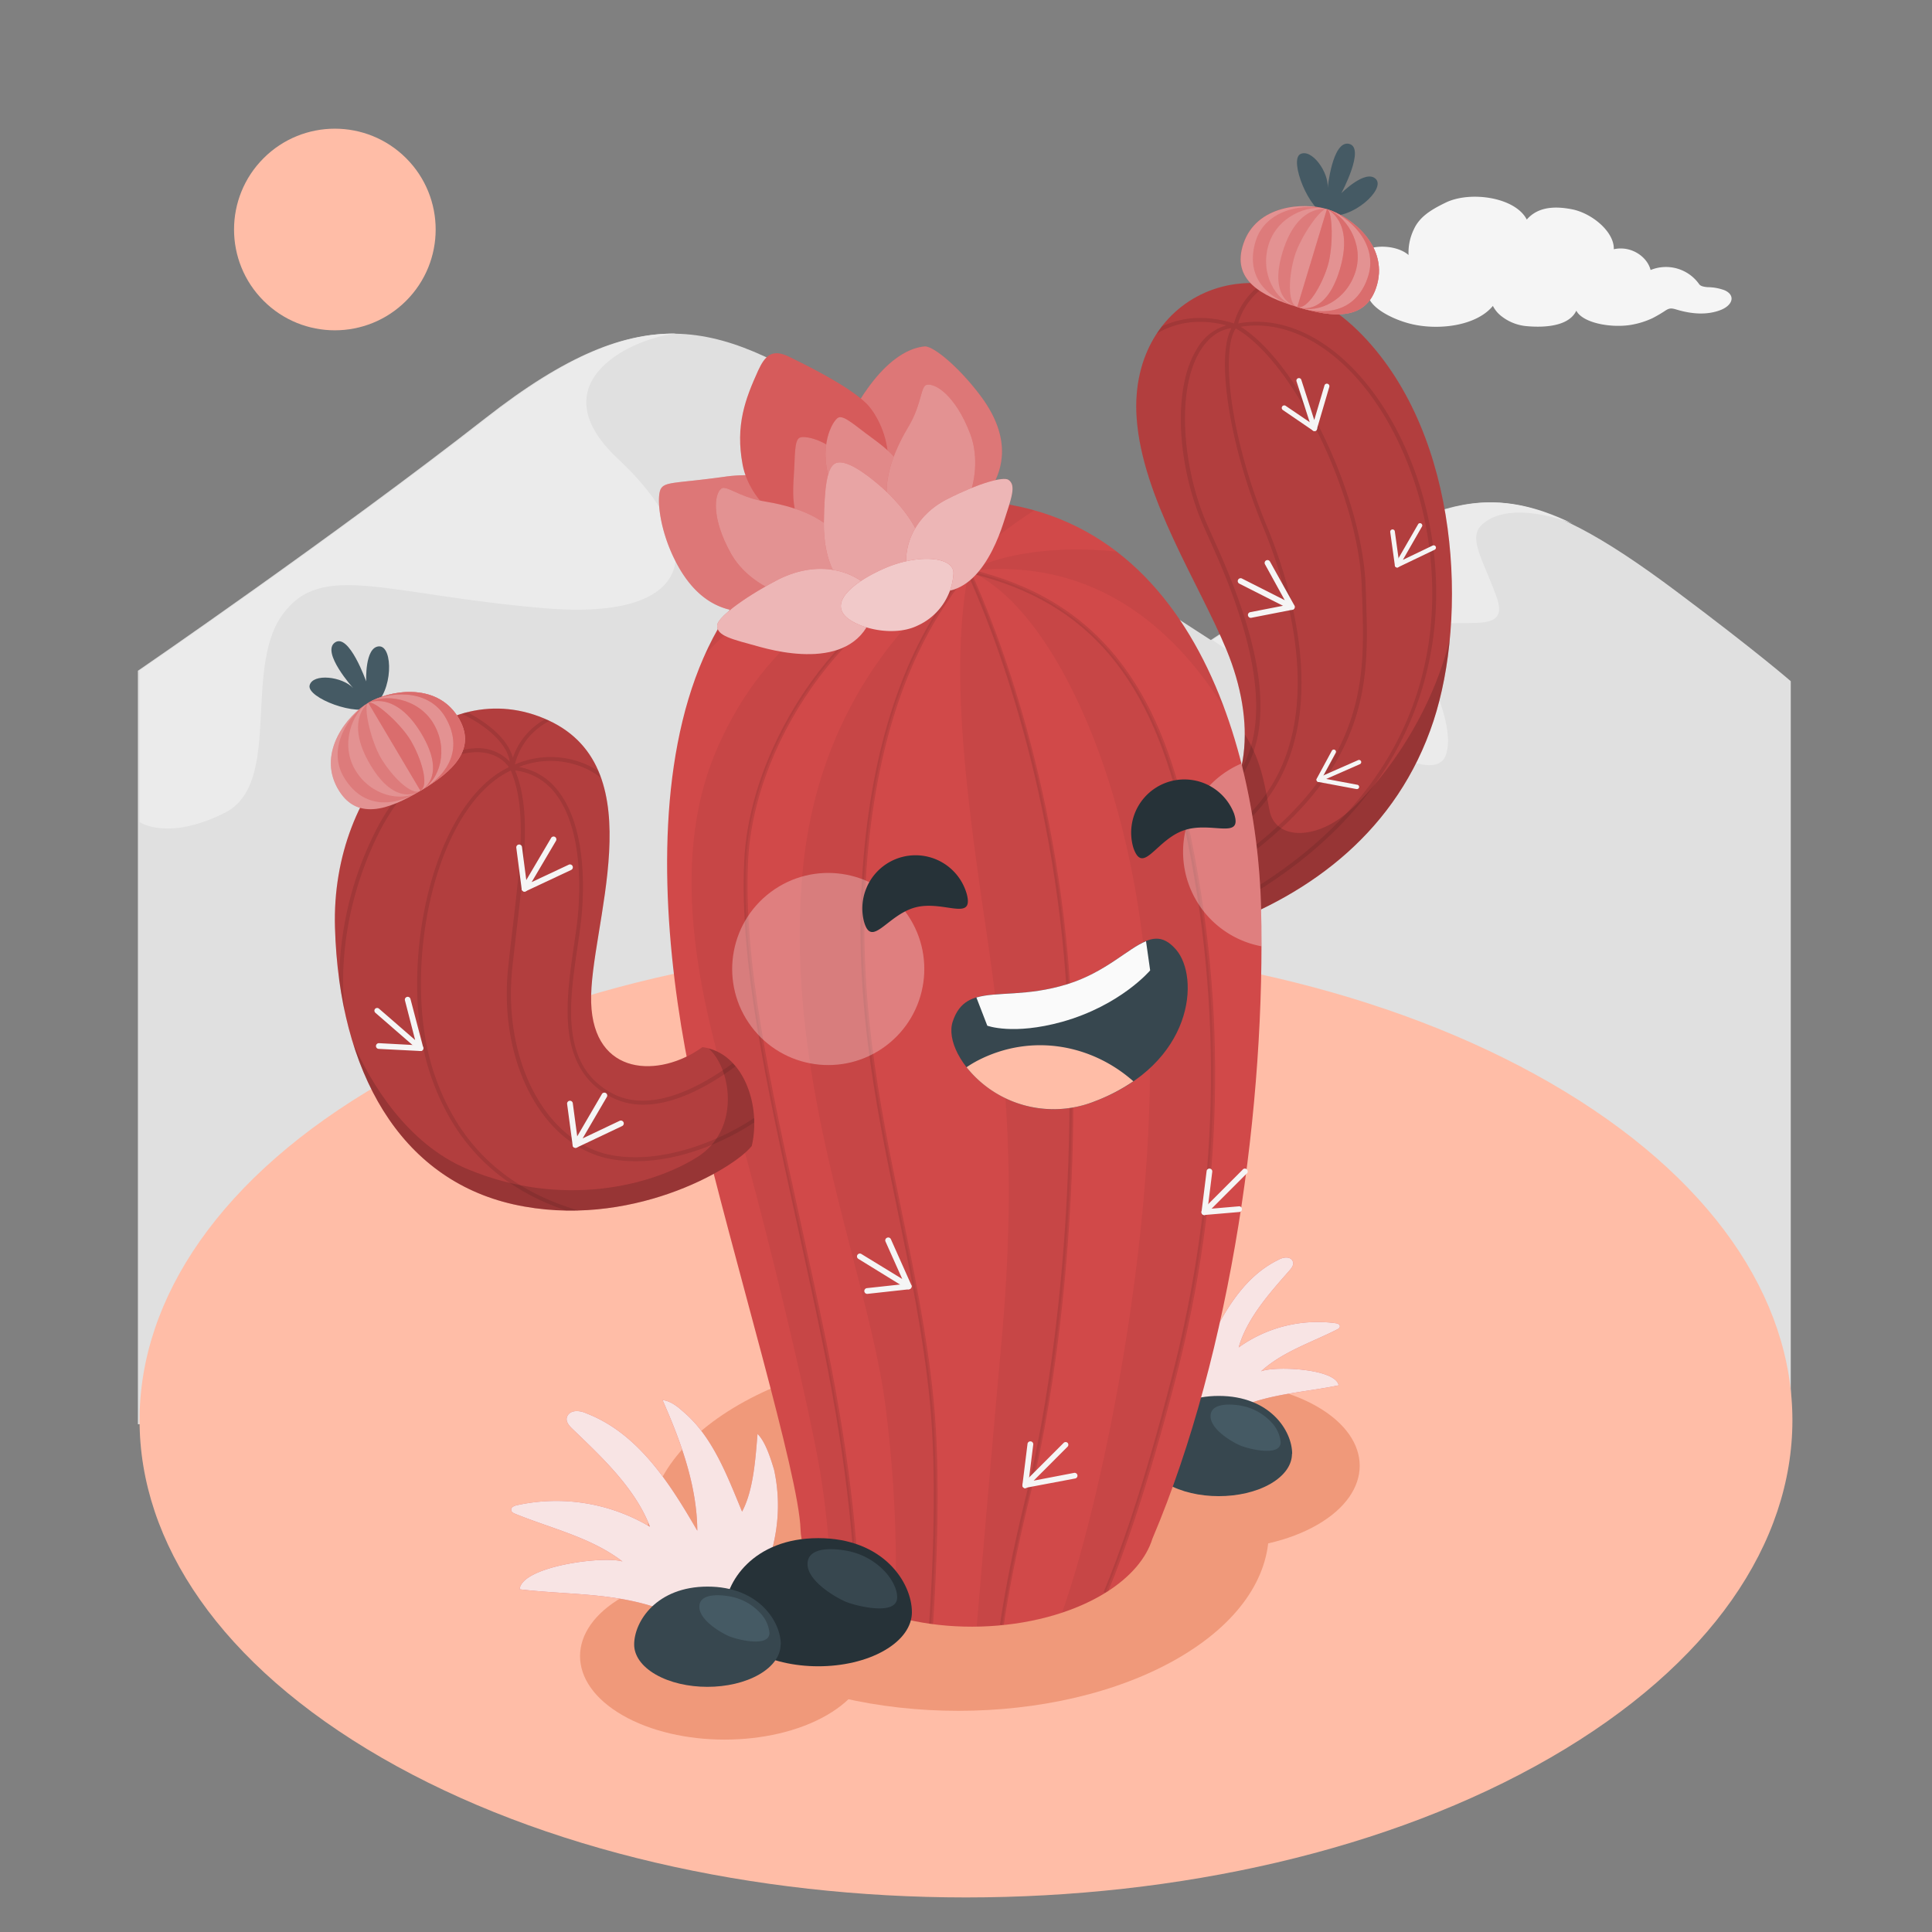 <svg xmlns="http://www.w3.org/2000/svg" viewBox="0 0 500 500"><rect x="0" y="0" width="500" height="500" fill="#808080" stroke="none"/><g id="freepik--Dunes--inject-9"><g id="freepik--dunes--inject-9"><path d="M35.69,368.59v-195s51.31-35.19,90-65.43c41.46-32.41,61.18-24.89,95.88-2.13,31.61,20.74,91.79,59.61,91.79,59.61s18.75-12.44,38.75-23.83c29.7-16.91,43.1-17.69,81.83,11.31,20.84,15.6,29.51,23.17,29.51,23.17V368.59Z" style="fill:#e0e0e0"></path><path d="M374.15,195.47c3.78-10.22-11.78-30.93-3.73-33.39s20.48,2.44,16.92-7.5-7.7-15.53-3.6-19c7.53-6.44,22.66-.29,23.25-.06-20.08-9.71-33-5.91-54.45,6.29-20,11.39-38.75,23.83-38.75,23.83C339.74,183.08,370.37,205.69,374.15,195.47Z" style="fill:#ebebeb"></path><path d="M58.25,210.31c14.81-7.5,4.67-36.92,14.75-51.1s26.55-5.31,67.85-1.81,41.71-17.53,19.15-38.59c-20.42-19,1.81-30.9,14.95-32.49-14-.14-28.89,6.21-48.83,21.8-38.69,30.24-90,65.43-90,65.43v39.2S43.43,217.81,58.25,210.31Z" style="fill:#ebebeb"></path></g></g><g id="freepik--Floor--inject-9"><path id="freepik--floor--inject-9" d="M98.76,280.26c-83.52,48.22-83.52,126.41,0,174.63s218.94,48.22,302.47,0,83.52-126.41,0-174.63S182.29,232,98.76,280.26Z" style="fill:#ffbda7"></path></g><g id="freepik--Cloud--inject-9"><path id="freepik--cloud--inject-9" d="M446.35,75.13a12.84,12.84,0,0,0-4.41-.81c-1.42-.12-1.87-.4-2.15-.71a10.52,10.52,0,0,0-12.62-3.73c-.84-3.41-5-6.38-9.52-5.38.16-4.44-5.51-9.2-10.6-10.29-4.88-1-9.14-.6-11.92,2.61-3-5.82-14.67-7.46-21-4.38-3.64,1.77-6.72,3.59-8.23,6.92A13.85,13.85,0,0,0,364.53,66c-2.47-2.18-7.4-2.76-10.69-1.49-3.55,1.37-3.82,4-4,6.77a12.42,12.42,0,0,0-6.46-.12c-2.24.67-3.53,2.42-3.22,3.84-1.77-.1-6,1.33-5.5,3.2.54,2.1,5.36,1.88,7.16,1.82a33.93,33.93,0,0,0,5-.79,8,8,0,0,0,2.62.5c3.06,0,4.36-1.34,4.85-2.48,1.5,3.15,6.82,5.55,10.59,6.51,7.08,1.82,17.11.71,21.48-4.59a7.8,7.8,0,0,0,2.11,2.58,12.27,12.27,0,0,0,6.55,2.65c2.91.27,10.73.65,12.93-4,1.56,3.08,8.51,4.48,13.8,3.73a21.64,21.64,0,0,0,5.92-1.79,35.54,35.54,0,0,0,3.4-2c1-.63,1.51-.62,2.9-.2,3.63,1.09,7.85,1.54,11.55,0C448.5,78.86,449.12,76.38,446.35,75.13Z" style="fill:#f5f5f5"></path></g><g id="freepik--Sun--inject-9"><circle id="freepik--sun--inject-9" cx="86.66" cy="59.4" r="26.09" transform="translate(-16.62 78.67) rotate(-45)" style="fill:#ffbda7"></circle></g><g id="freepik--Shadows--inject-9"><path id="freepik--Shadow--inject-9" d="M191.19,363.55c-31.38,18.12-31.38,47.5,0,65.62s82.27,18.12,113.65,0,31.39-47.5,0-65.62S222.58,345.43,191.19,363.55Z" style="fill:#f0997a"></path><path id="freepik--shadow--inject-9" d="M288,364.05c-14.61,8.44-14.61,22.12,0,30.56s38.31,8.43,52.93,0,14.61-22.12,0-30.56S302.63,355.61,288,364.05Z" style="fill:#f0997a"></path><path id="freepik--shadow--inject-9" d="M161.07,413.33c-14.61,8.43-14.61,22.11,0,30.55s38.31,8.44,52.92,0,14.62-22.12,0-30.55S175.68,404.89,161.07,413.33Z" style="fill:#f0997a"></path></g><g id="freepik--Plants--inject-9"><g id="freepik--Grass--inject-9"><path d="M200.34,380.4c-.86-2.84-2.2-7.24-4.29-9.3-.53,6.17-1,14.5-4,20.11-3.75-9-7.56-19.43-15.25-25.89-1.53-1.39-3.28-2.74-5.34-3,4.69,10.59,8.94,22.15,9,33.83-7-12.05-15.18-25.21-28.8-30.41-1.65-.79-4.47-1-5,1.25-.17,1.11.72,2.08,1.54,2.86,7.46,7.16,16.27,15.38,20,25.27a47.36,47.36,0,0,0-34.49-5.56c-.64.15-1.43.49-1.42,1.14s.62.9,1.15,1.12c9.39,3.8,19.63,6.11,27.66,12.29-5-1.52-26.12,1.25-26.62,7.2,11.33,1.36,23,.88,34.09,4.32,4.77,1.25,9.74,2.89,14.73,2.21,5.2-.72,10.66-2.05,13.06-7.15C200.78,400.85,202.64,391.1,200.34,380.4Z" style="fill:#D14949"></path><path d="M200.34,380.4c-.86-2.84-2.2-7.24-4.29-9.3-.53,6.17-1,14.5-4,20.11-3.75-9-7.56-19.43-15.25-25.89-1.53-1.39-3.28-2.74-5.34-3,4.69,10.59,8.94,22.15,9,33.83-7-12.05-15.18-25.21-28.8-30.41-1.65-.79-4.47-1-5,1.25-.17,1.11.72,2.08,1.54,2.86,7.46,7.16,16.27,15.38,20,25.27a47.36,47.36,0,0,0-34.49-5.56c-.64.15-1.43.49-1.42,1.14s.62.9,1.15,1.12c9.39,3.8,19.63,6.11,27.66,12.29-5-1.52-26.12,1.25-26.62,7.2,11.33,1.36,23,.88,34.09,4.32,4.77,1.25,9.74,2.89,14.73,2.21,5.2-.72,10.66-2.05,13.06-7.15C200.78,400.85,202.64,391.1,200.34,380.4Z" style="fill:#fff;opacity:0.85"></path></g><g id="freepik--grass--inject-9"><path d="M295.89,339.84c.46-2.15,1.17-5.48,2.58-7.13.78,4.51,1.67,10.62,4.23,14.57,2.21-6.86,4.36-14.8,9.62-20a7.43,7.43,0,0,1,3.75-2.54c-2.79,8.1-5.2,16.89-4.48,25.5,4.43-9.33,9.61-19.54,19.32-24.23,1.16-.68,3.24-1,3.73.61.2.81-.4,1.58-.95,2.21-5.05,5.74-11,12.36-13.12,19.88a35.05,35.05,0,0,1,25.08-6.27c.48.07,1.08.27,1.11.75s-.4.71-.77.9c-6.68,3.39-14.09,5.74-19.62,10.8,3.55-1.43,19.34-.72,20.07,3.63-8.26,1.72-16.9,2.1-24.85,5.33-3.43,1.22-7,2.75-10.72,2.55-3.88-.2-8-.83-10.08-4.44C296.86,354.94,294.87,347.87,295.89,339.84Z" style="fill:#D14949"></path><path d="M295.89,339.84c.46-2.15,1.17-5.48,2.58-7.13.78,4.51,1.67,10.62,4.23,14.57,2.21-6.86,4.36-14.8,9.62-20a7.43,7.43,0,0,1,3.75-2.54c-2.79,8.1-5.2,16.89-4.48,25.5,4.43-9.33,9.61-19.54,19.32-24.23,1.16-.68,3.24-1,3.73.61.2.81-.4,1.58-.95,2.21-5.05,5.74-11,12.36-13.12,19.88a35.05,35.05,0,0,1,25.08-6.27c.48.07,1.08.27,1.11.75s-.4.71-.77.9c-6.68,3.39-14.09,5.74-19.62,10.8,3.55-1.43,19.34-.72,20.07,3.63-8.26,1.72-16.9,2.1-24.85,5.33-3.43,1.22-7,2.75-10.72,2.55-3.88-.2-8-.83-10.08-4.44C296.86,354.94,294.87,347.87,295.89,339.84Z" style="fill:#fff;opacity:0.85"></path></g></g><g id="freepik--rock-2--inject-9"><g id="freepik--Rock--inject-9"><path d="M334.41,376.26h0c0-6-5.75-15-19-15s-18.95,9-18.95,15c0,2.8,1.85,5.6,5.55,7.74,7.4,4.27,19.4,4.27,26.8,0,3.7-2.14,5.55-4.94,5.55-7.74Z" style="fill:#37474f"></path><path d="M313.3,366.25c-.28,3.41,5.09,6.69,7.55,7.79,1.88.85,10.64,3.15,10.58-.83a8.61,8.61,0,0,0-2.39-5.12,14.17,14.17,0,0,0-8.22-4.36C318.6,363.37,313.57,363,313.3,366.25Z" style="fill:#455a64"></path></g></g><g id="freepik--Cactus--inject-9"><g id="freepik--cactus--inject-9"><path d="M314.88,240.13c24.52-8.75,46.79-25.25,56.11-53.56,8.69-26.4,7.16-73.37-18.41-99.83s-60.74-11.21-58.41,21.49c1.47,20.7,16.13,42.69,23.27,60,7.58,18.38,6.63,37.61-7.51,48.19C309.93,216.41,302,233.21,314.88,240.13Z" style="fill:#D14949"></path><path d="M314.88,240.13c24.52-8.75,46.79-25.25,56.11-53.56,8.69-26.4,7.16-73.37-18.41-99.83s-60.74-11.21-58.41,21.49c1.47,20.7,16.13,42.69,23.27,60,7.58,18.38,6.63,37.61-7.51,48.19C309.93,216.41,302,233.21,314.88,240.13Z" style="opacity:0.15"></path><path d="M371,186.57a98.79,98.79,0,0,0,4.2-21.12c-5.58,22.64-20.18,39.77-27.07,45.32-8.45,6.81-18.16,6.28-19.57-1-1.17-6-2-12.78-6.41-19.71,0,10.53-3.72,20-12.21,26.36,0,0-7.92,16.8,4.95,23.72C339.4,231.38,361.67,214.88,371,186.57Z" style="opacity:0.15"></path><path d="M366.9,181.74c8.12-23.08,4.1-44.05,1-54.49-8.65-28.95-28.56-47.09-47.48-43.53a17.46,17.46,0,0,1,7.88-10.18c-.53-.08-1.07-.13-1.6-.18a18.48,18.48,0,0,0-7.34,10.35c-6.79-2.13-13.06-1.87-18.66.78-.45.58-.89,1.18-1.3,1.81l.83-.47c5.15-2.71,10.91-3.25,17.16-1.63a12.82,12.82,0,0,0-7.53,5.94c-6.66,10.49-5,30.82,1.46,45.65.78,1.78,1.63,3.68,2.53,5.69,7.61,16.94,16.61,42.26,7.24,57.84-.25,1-.55,2.05-.89,3,12.61-15.81,2.69-43.2-5.43-61.29-.9-2-1.76-3.91-2.53-5.68-6.2-14.31-7.93-34.64-1.53-44.71q3.21-5.07,8-5.73c-4.1,7.27-.51,30.51,8.14,51.37,6.31,15.21,18.53,53-4.15,75a117.41,117.41,0,0,1-14.85,12.31c-.07.44-.13.88-.18,1.34A117.12,117.12,0,0,0,323.38,212c23.12-22.43,10.76-60.67,4.38-76.07-9.4-22.66-11.88-45.22-7.94-50.93,14.92,8.46,31.91,43.32,32.62,67.13,0,1,.07,2,.1,3,.76,22.38,1.61,47.58-44.73,75.41.06.35.14.69.23,1,47.13-28.19,46.27-53.76,45.5-76.47,0-1-.07-2-.1-3-.7-23.67-17.38-58.15-32.35-67.5,18.32-3,37.42,14.79,45.83,42.93,5.06,17,15.94,74.81-55.73,109.82.24.25.49.5.76.74C340.12,224.26,358.6,205.31,366.9,181.74Z" style="opacity:0.1"></path><path d="M235.08,130.42c70.14-9.89,90.19,60.24,91.28,104.37,1.25,50.21-7.46,114.72-28.12,163.43h0c-1.55,5-5.59,9.91-12.16,14-17.61,10.88-46.67,11.75-64.9,1.93-9.11-4.9-13.79-11.55-14-18.33h0c-.42-14.2-17.25-69.26-26.49-108.3C167.73,232.69,161.37,140.81,235.08,130.42Z" style="fill:#D14949"></path><path d="M250.68,147.74c21.56,8.77,44.42,56.54,46.73,116.17,2.13,55.24-12.19,124.15-22.53,153.41a53.61,53.61,0,0,0,11.2-5.14h0c3.93-9.41,10.19-26.65,17.62-55.22C316.43,308,317,259.34,307.06,213.63,299.74,179.89,285.28,155.85,250.68,147.74Zm0,0c33.84-3.94,54.57,16.81,66.21,35.66C311,167.53,302.1,152.81,289,142.77,275.89,141.36,261.13,142.49,250.68,147.74ZM277,263.55c-2-49.9-15.58-92.59-26.3-115.81-4.47,23.2-1.62,51.44,4.11,90.15s8.26,66.15,4.39,109.21c-2.85,31.7-5.32,60.72-6.42,73.83,2.2,0,4.41-.17,6.6-.38,1-6.87,3.05-18.44,6.93-34.05C272.88,360,279,313.44,277,263.55Zm-53-41.66c3.42-39.64,15.86-61.5,26.65-74.15,0,0-37.59,23.07-42.85,77.08s16.42,103,21.23,138.07a336.82,336.82,0,0,1,2.65,55.41,67.49,67.49,0,0,0,9.3,1.94c.92-13.76,2.07-38.53.15-57.84C236.49,315.44,219.39,275.6,224,221.89Zm-34.88,63.3c9.07,31.24,20.16,78.22,23.14,95.71a239.76,239.76,0,0,1,2.86,29.2,36.71,36.71,0,0,0,6,4l.69.35c-.14-11-1.52-33.08-8.42-66.83-10.13-49.53-21.89-91.31-20.31-124.83s30.17-70.94,57.54-75.06c-29.48,1.1-52.69,17.37-65.2,46.41C172.09,225.23,182.56,262.51,189.15,285.19ZM257.6,130.07c-4,5.15-7.11,11.24-6.92,17.67,1.14-4.22,8.73-10.4,17-15.67A68.1,68.1,0,0,0,257.6,130.07Zm-6.92,17.67c-19.48-9.38-39-6-51.14-2a67.57,67.57,0,0,0-17.22,23.9C201.82,146.93,237,145.62,250.68,147.74Zm0,0c-1.82-7.45-7.53-13.25-14.2-17.5l-1.4.18a79.85,79.85,0,0,0-13.18,3A43.83,43.83,0,0,1,250.68,147.74Z" style="opacity:0.05"></path><path d="M285.63,412l.46.2.74-.48c4-9.59,10.11-26.71,17.36-54.62,12.48-48,13.61-96.3,3.36-143.55-4.05-18.68-9.79-32.27-18.06-42.77-9.39-11.91-22-19.6-38.7-23.51h-.19c-27.64,4.17-56.35,41.59-58,75.54-1.23,26.07,5.57,57,13.43,92.82,2.27,10.34,4.62,21,6.89,32.13,6.95,34,8.26,56.15,8.41,66.48l.5.25h.5c-.13-10.25-1.41-32.58-8.43-66.93-2.27-11.11-4.62-21.8-6.89-32.14-7.85-35.75-14.63-66.63-13.41-92.56,1.56-33,29-69.28,55.79-74.35-14.49,17.55-23.21,42.21-25.9,73.36-3,34.4,3,63.48,8.83,91.6,3.25,15.77,6.62,32.08,8.3,49,1.93,19.41.74,44.48-.15,57.72l.49.06.51,0c.89-13.26,2.08-38.42.14-57.92-1.68-17-5.06-33.31-8.31-49.11-5.79-28.05-11.77-57.06-8.82-91.31,2.7-31.2,11.46-55.83,26-73.25,5.91,13,23.56,56.3,25.92,114.89,2,50.69-4.18,96.67-10.68,122.81-3.86,15.57-5.91,27.14-6.94,34.09l.5.08.51-.05c1-6.95,3.07-18.44,6.9-33.88,6.52-26.2,12.75-72.3,10.71-123.09-2.35-58.45-19.89-101.78-25.91-115.06,30.22,7.43,46.7,27,55,65.27,10.22,47.1,9.09,95.24-3.34,143.09C295.82,385.33,289.57,402.55,285.63,412Z" style="opacity:0.1"></path><path d="M181.78,271c-11,8-28.22,7.66-28.79-11.55s16.64-60.19-11-73S85.58,202.7,86.69,240.08s16.84,65,46.21,71.61c29.88,6.68,57-9.15,61.66-15.13C197.05,285.84,192.24,272.31,181.78,271Z" style="fill:#D14949"></path><path d="M181.78,271c-11,8-28.22,7.66-28.79-11.55s16.64-60.19-11-73S85.58,202.7,86.69,240.08s16.84,65,46.21,71.61c29.88,6.68,57-9.15,61.66-15.13C197.05,285.84,192.24,272.31,181.78,271Z" style="opacity:0.15"></path><path d="M194.56,296.56c2.36-10.15-1.84-22.82-11.18-25.21,5.82,5,8.43,20.93-2.86,28.06-12,7.6-35.23,13.29-59.49,3.17-15.84-6.61-25.15-22.48-29.7-32.71,6.75,21.86,20.72,37.16,41.57,41.82C162.78,318.37,189.93,302.54,194.56,296.56Z" style="opacity:0.15"></path><path d="M195.16,289.33c-9.2,6.18-24.12,12-36.92,9.62-17-3.16-28.26-24.56-25.63-48.74.37-3.41.76-6.68,1.12-9.82,2.11-18,3.64-31.2-.42-41A15.25,15.25,0,0,1,143.45,205c8,9.83,6.57,28.2,5.93,33.59-.25,2.07-.56,4.23-.9,6.5-2,13.95-4.6,31.31,9.6,38.79a18,18,0,0,0,9,2c8.52-.25,17.33-5.51,23.25-9.91-.22-.27-.46-.54-.7-.79-7.93,5.83-21,13.16-31.12,7.82-13.58-7.14-11.19-23.4-9.08-37.75.34-2.29.65-4.45.9-6.53.65-5.5,2.14-24.21-6.14-34.35a16.17,16.17,0,0,0-9.91-5.87,22.09,22.09,0,0,1,17.72.58,19.49,19.49,0,0,1,3.49,2.2c-.21-.59-.43-1.16-.68-1.73a21,21,0,0,0-2.37-1.37,23.07,23.07,0,0,0-19.2-.32,17.23,17.23,0,0,1,8.89-11.25l-.17-.09-.88-.38a17.89,17.89,0,0,0-8.36,10c-.86-3.37-3.75-6.78-8.41-9.82-1-.69-2.18-1.34-3.36-2-.49.12-1,.25-1.45.39a42.13,42.13,0,0,1,4.27,2.41c4.81,3.14,7.64,6.63,8.15,10a11.28,11.28,0,0,0-9.3-3.44c-7.59.42-18.47,6.7-26.25,23.09a87.53,87.53,0,0,0-8.58,37.09c.39,2.8.88,5.53,1.45,8.18-1.75-16,1.85-31.82,8-44.84,7.59-16,18.09-22.12,25.39-22.52,3.91-.21,7.18,1.19,9.07,3.86-20.58,9.84-29.06,53.5-20.33,79.48,5.93,17.63,17.49,29.26,35.14,35.26q1.62,0,3.21,0c-19-5.6-31.26-17.3-37.4-35.55-8.62-25.65-.35-68.75,19.87-78.32,4.13,9.64,2.59,22.79.47,40.88-.37,3.13-.75,6.4-1.12,9.82-2.69,24.7,8.92,46.58,26.44,49.83,13.24,2.46,27.88-3.27,37.14-9.41C195.2,290.12,195.19,289.72,195.16,289.33Z" style="opacity:0.1"></path><path d="M343.51,55.7c-4.74-1-9.93-14.26-7-15.81s7.42,4.68,7.09,8.78c0,0,1.22-12.44,5.54-11.44s-2,12.77-2,12.77,6.28-6.31,8.92-3.68S349.83,57,343.51,55.7Z" style="fill:#455a64"></path><path d="M356.41,73.55c2.74-10.23-7-17.61-13-19.43S325.19,53,321.8,63.06c-3.18,9.38,4.59,13.56,13.93,16.39S353.85,83.11,356.41,73.55Z" style="fill:#D14949"></path><path d="M356.41,73.55c2.74-10.23-7-17.61-13-19.43S325.19,53,321.8,63.06c-3.18,9.38,4.59,13.56,13.93,16.39S353.85,83.11,356.41,73.55Z" style="fill:#fff;opacity:0.4"></path><path d="M356.41,73.55c2.74-10.23-7-17.61-13-19.43l-7.67,25.33C345.06,82.28,353.85,83.11,356.41,73.55Z" style="fill:#D14949"></path><path d="M356.41,73.55c2.74-10.23-7-17.61-13-19.43l-7.67,25.33C345.06,82.28,353.85,83.11,356.41,73.55Z" style="fill:#fff;opacity:0.2"></path><path d="M343.4,54.12c-1.54-.47-6.85,7.2-8.34,12.12s-2,12.4.67,13.21c0,0-7.69-1.41-3.82-14.16S343.4,54.12,343.4,54.12Z" style="fill:#D14949;opacity:0.3"></path><path d="M343.4,54.12c-4.5-1.37-12.83,1.74-15.1,9.25s1.89,14.4,6.84,15.91c-8.1-2.46-12.77-8.35-10.2-16.83S338,52.49,343.4,54.12Z" style="fill:#D14949;opacity:0.3"></path><path d="M343.4,54.12c1.55.47,1.7,9.79.21,14.71s-5.21,11.43-7.88,10.62c0,0,7.17,3.09,11-9.66S343.4,54.12,343.4,54.12Z" style="fill:#D14949"></path><path d="M343.4,54.12c4.51,1.36,9.71,8.57,7.43,16.08s-9.57,10.93-14.52,9.43c8.1,2.45,15.26.15,17.83-8.34S348.79,55.75,343.4,54.12Z" style="fill:#D14949"></path><path d="M343.4,54.12c1.55.47,1.7,9.79.21,14.71s-5.21,11.43-7.88,10.62c0,0,7.17,3.09,11-9.66S343.4,54.12,343.4,54.12Z" style="fill:#fff;opacity:0.4"></path><path d="M343.4,54.12c4.51,1.36,9.71,8.57,7.43,16.08s-9.57,10.93-14.52,9.43c8.1,2.45,15.26.15,17.83-8.34S348.79,55.75,343.4,54.12Z" style="fill:#fff;opacity:0.4"></path><path d="M96.54,182.86c-3.94,2.82-17.22-2.3-16.41-5.49s8.47-2.31,11.27.71c0,0-8.35-9.3-4.71-11.81s8.08,10.08,8.08,10.08-.41-8.89,3.31-9.07S101.79,179.11,96.54,182.86Z" style="fill:#455a64"></path><path d="M118.42,185.4c-5.7-8.93-17.73-6.72-23.12-3.52s-13.1,12.69-8,22c4.77,8.68,13.1,5.77,21.5.79S123.74,193.75,118.42,185.4Z" style="fill:#D14949"></path><path d="M118.42,185.4c-5.7-8.93-17.73-6.72-23.12-3.52s-13.1,12.69-8,22c4.77,8.68,13.1,5.77,21.5.79S123.74,193.75,118.42,185.4Z" style="fill:#fff;opacity:0.4"></path><path d="M118.42,185.4c-5.7-8.93-17.73-6.72-23.12-3.52l13.51,22.76C117.2,199.67,123.74,193.75,118.42,185.4Z" style="fill:#D14949"></path><path d="M118.42,185.4c-5.7-8.93-17.73-6.72-23.12-3.52l13.51,22.76C117.2,199.67,123.74,193.75,118.42,185.4Z" style="fill:#fff;opacity:0.2"></path><path d="M95.3,181.88c-1.39.82.69,9.91,3.31,14.33s7.79,9.86,10.2,8.43c0,0-6.23,4.72-13-6.75S95.3,181.88,95.3,181.88Z" style="fill:#D14949;opacity:0.3"></path><path d="M95.3,181.88c-4,2.4-7.38,10.63-3.37,17.38s11.9,8.33,16.35,5.69c-7.28,4.32-14.78,3.79-19.3-3.83S90.46,184.75,95.3,181.88Z" style="fill:#D14949;opacity:0.3"></path><path d="M95.3,181.88c1.39-.83,8.38,5.35,11,9.77s4.91,11.57,2.51,13c0,0,7.12-3.2.32-14.67S95.3,181.88,95.3,181.88Z" style="fill:#D14949"></path><path d="M95.3,181.88c4-2.41,12.87-1.38,16.88,5.37s1.6,14.44-2.85,17.08c7.28-4.32,10.41-11.15,5.89-18.78S100.15,179,95.3,181.88Z" style="fill:#D14949"></path><path d="M95.3,181.88c1.39-.83,8.38,5.35,11,9.77s4.91,11.57,2.51,13c0,0,7.12-3.2.32-14.67S95.3,181.88,95.3,181.88Z" style="fill:#fff;opacity:0.4"></path><path d="M95.3,181.88c4-2.41,12.87-1.38,16.88,5.37s1.6,14.44-2.85,17.08c7.28-4.32,10.41-11.15,5.89-18.78S100.15,179,95.3,181.88Z" style="fill:#fff;opacity:0.4"></path><g id="freepik--Flower--inject-9"><path d="M211.58,146.08c2.37-6.38.16-10.34-1.78-13.7-3.73-6.47-9.93-10.73-22.27-9s-15.34,1.21-16.48,3.09-.56,10.06,3.53,18.3c3.24,6.53,10.11,16.26,24.19,12.76A18.14,18.14,0,0,0,211.58,146.08Z" style="fill:#D14949"></path><path d="M211.58,146.08c2.37-6.38.16-10.34-1.78-13.7-3.73-6.47-9.93-10.73-22.27-9s-15.34,1.21-16.48,3.09-.56,10.06,3.53,18.3c3.24,6.53,10.11,16.26,24.19,12.76A18.14,18.14,0,0,0,211.58,146.08Z" style="fill:#fff;opacity:0.25"></path><path d="M238.24,135.86c-6.77-.7-12.42-4.83-14.57-8.05A22.93,22.93,0,0,1,224,101.3c7-10.2,13.09-11.45,15.28-11.64s8.69,5.15,14.25,12.47c4.42,5.8,10.09,16.27.7,27.33A18.08,18.08,0,0,1,238.24,135.86Z" style="fill:#D14949"></path><path d="M238.24,135.86c-6.77-.7-12.42-4.83-14.57-8.05A22.93,22.93,0,0,1,224,101.3c7-10.2,13.09-11.45,15.28-11.64s8.69,5.15,14.25,12.47c4.42,5.8,10.09,16.27.7,27.33A18.08,18.08,0,0,1,238.24,135.86Z" style="fill:#fff;opacity:0.25"></path><path d="M196.19,95.94c-3.3,7.3-5.92,14.1-4,24.34s14.19,21.73,28,13.94c15.47-8.75,8.83-25.19,3.87-29.95s-16.59-10.33-19.75-11.9C199.82,90.15,198,92,196.19,95.94Z" style="fill:#D14949"></path><path d="M196.19,95.94c-3.3,7.3-5.92,14.1-4,24.34s14.19,21.73,28,13.94c15.47-8.75,8.83-25.19,3.87-29.95s-16.59-10.33-19.75-11.9C199.82,90.15,198,92,196.19,95.94Z" style="fill:#fff;opacity:0.1"></path><path d="M213.56,140.63c-8.06-3.88-8.7-8.95-8.12-17.49.35-5.22.1-9.11,1.49-9.85s9.72.69,14.71,10.08C226.1,131.78,221.94,138.39,213.56,140.63Z" style="fill:#D14949"></path><path d="M213.56,140.63c-8.06-3.88-8.7-8.95-8.12-17.49.35-5.22.1-9.11,1.49-9.85s9.72.69,14.71,10.08C226.1,131.78,221.94,138.39,213.56,140.63Z" style="fill:#fff;opacity:0.3"></path><path d="M233.74,130.66c2.19-8.67-1.29-12.41-8.22-17.44-4.23-3.08-7.05-5.76-8.51-5.17s-5.7,7.9-1.69,17.75C218.91,134.62,226.65,135.67,233.74,130.66Z" style="fill:#D14949"></path><path d="M233.74,130.66c2.19-8.67-1.29-12.41-8.22-17.44-4.23-3.08-7.05-5.76-8.51-5.17s-5.7,7.9-1.69,17.75C218.91,134.62,226.65,135.67,233.74,130.66Z" style="fill:#fff;opacity:0.35"></path><path d="M219.72,152.58c-11.1,6-25.42-.1-30.58-9.39s-4.24-15.46-2.44-16.76c1.27-.91,4.58,2.16,10.75,3.26C202.1,130.52,223.47,133.6,219.72,152.58Z" style="fill:#D14949"></path><path d="M219.72,152.58c-11.1,6-25.42-.1-30.58-9.39s-4.24-15.46-2.44-16.76c1.27-.91,4.58,2.16,10.75,3.26C202.1,130.52,223.47,133.6,219.72,152.58Z" style="fill:#fff;opacity:0.4"></path><path d="M238.61,141.71c11.73-4.66,16.26-19.55,12.46-29.48S242,99.05,239.79,99.6c-1.51.39-1.28,4.9-4.4,10.33C233,114,221.67,132.38,238.61,141.71Z" style="fill:#D14949"></path><path d="M238.61,141.71c11.73-4.66,16.26-19.55,12.46-29.48S242,99.05,239.79,99.6c-1.51.39-1.28,4.9-4.4,10.33C233,114,221.67,132.38,238.61,141.71Z" style="fill:#fff;opacity:0.4"></path><path d="M235.13,150.18c9.38-7.35-2-19.71-6.88-24s-9.49-7.25-11.88-6.35-3,6.35-3.15,15.3c-.23,10.19,4.05,20.54,13.52,18.75C226.74,153.84,229.92,153.66,235.13,150.18Z" style="fill:#D14949"></path><path d="M235.13,150.18c9.38-7.35-2-19.71-6.88-24s-9.49-7.25-11.88-6.35-3,6.35-3.15,15.3c-.23,10.19,4.05,20.54,13.52,18.75C226.74,153.84,229.92,153.66,235.13,150.18Z" style="fill:#fff;opacity:0.5"></path><path d="M226.74,153.84c-6.28-7.42-16.42-8.56-25.79-3.61S185.67,160,185.6,161.81c-.12,2.77,3.61,3.55,11.12,5.62C205.82,169.94,225.31,173,226.74,153.84Z" style="fill:#D14949"></path><path d="M226.74,153.84c-6.28-7.42-16.42-8.56-25.79-3.61S185.67,160,185.6,161.81c-.12,2.77,3.61,3.55,11.12,5.62C205.82,169.94,225.31,173,226.74,153.84Z" style="fill:#fff;opacity:0.6"></path><path d="M235.13,150.18c-2.31-8.72,1.8-16.84,10-21s14.53-5.9,15.86-5c2.07,1.43.81,4.61-1.35,11.3C257,143.58,249.72,159.67,235.13,150.18Z" style="fill:#D14949"></path><path d="M235.13,150.18c-2.31-8.72,1.8-16.84,10-21s14.53-5.9,15.86-5c2.07,1.43.81,4.61-1.35,11.3C257,143.58,249.72,159.67,235.13,150.18Z" style="fill:#fff;opacity:0.6"></path><path d="M229.13,147c-8,3.45-14.59,8.75-10,12.79,3.48,3,12.41,5.06,18.43,2.07a15.8,15.8,0,0,0,9.17-13.14C247.3,144,237.8,143.27,229.13,147Z" style="fill:#D14949"></path><path d="M229.13,147c-8,3.45-14.59,8.75-10,12.79,3.48,3,12.41,5.06,18.43,2.07a15.8,15.8,0,0,0,9.17-13.14C247.3,144,237.8,143.27,229.13,147Z" style="fill:#fff;opacity:0.7"></path></g><path d="M235.15,333.68a.79.79,0,0,1-.39-.11l-12.62-7.78a.74.74,0,0,1,.78-1.26L233.5,331l-4.32-9.67a.73.73,0,0,1,.38-1,.75.75,0,0,1,1,.37l5.29,11.87a.74.74,0,0,1-.19.86A.75.75,0,0,1,235.15,333.68Z" style="fill:#f5f5f5"></path><path d="M224.42,334.85a.74.74,0,0,1-.73-.66.75.75,0,0,1,.65-.82l10.73-1.17a.74.74,0,1,1,.16,1.47l-10.72,1.18Z" style="fill:#f5f5f5"></path><path d="M265.34,385.14a.74.74,0,0,1-.53-1.26l10.48-10.48a.74.74,0,0,1,1,0,.73.73,0,0,1,0,1l-8.78,8.79,10.41-2a.74.74,0,1,1,.28,1.45l-12.78,2.41Z" style="fill:#f5f5f5"></path><path d="M265.34,385.14h-.1a.74.74,0,0,1-.64-.83l1.33-10.71a.75.75,0,0,1,1.48.18l-1.34,10.71A.73.73,0,0,1,265.34,385.14Z" style="fill:#f5f5f5"></path><path d="M311.69,314.46A.74.74,0,0,1,311,314a.75.75,0,0,1,.14-.83l10.42-10.42a.74.74,0,1,1,1,1.05l-9,9,7-.6a.74.74,0,1,1,.13,1.47l-9,.77Z" style="fill:#f5f5f5"></path><path d="M311.69,314.46h-.1a.74.74,0,0,1-.64-.82L312.28,303a.74.74,0,0,1,1.46.18l-1.32,10.64A.74.74,0,0,1,311.69,314.46Z" style="fill:#f5f5f5"></path><path d="M135.74,230.75a.72.72,0,0,1-.54-.25.74.74,0,0,1-.1-.87l7.53-12.77a.74.74,0,0,1,1-.27.75.75,0,0,1,.27,1l-6.31,10.7,9.59-4.5a.74.74,0,0,1,1,.35.75.75,0,0,1-.36,1l-11.76,5.52A.72.72,0,0,1,135.74,230.75Z" style="fill:#f5f5f5"></path><path d="M135.74,230.75a.75.75,0,0,1-.73-.65l-1.39-10.7a.74.74,0,1,1,1.47-.2l1.39,10.71a.74.74,0,0,1-.64.83Z" style="fill:#f5f5f5"></path><path d="M108.82,272a.74.74,0,0,1-.49-.18l-11.19-9.72a.73.73,0,0,1-.08-1,.75.75,0,0,1,1-.08l9.38,8.14L104.8,258.9a.73.73,0,0,1,.53-.9.74.74,0,0,1,.9.53l3.3,12.57a.73.73,0,0,1-.32.82A.79.79,0,0,1,108.82,272Z" style="fill:#f5f5f5"></path><path d="M108.82,272h0L98,271.45a.74.74,0,0,1-.7-.78.76.76,0,0,1,.78-.7l10.78.58a.74.74,0,0,1,.7.77A.75.75,0,0,1,108.82,272Z" style="fill:#f5f5f5"></path><path d="M148.94,297.06a.76.76,0,0,1-.55-.24.74.74,0,0,1-.09-.88l7.47-12.8a.74.74,0,1,1,1.28.75l-6.26,10.72,9.57-4.54a.76.76,0,0,1,1,.35.75.75,0,0,1-.35,1L149.25,297A.71.71,0,0,1,148.94,297.06Z" style="fill:#f5f5f5"></path><path d="M148.93,297.06a.75.75,0,0,1-.73-.65l-1.43-10.7a.74.74,0,0,1,1.47-.19l1.43,10.7a.75.75,0,0,1-.64.83Z" style="fill:#f5f5f5"></path><path d="M351.06,204.2H351l-9.79-1.83a.59.59,0,0,1-.46-.5.56.56,0,0,1,.34-.58l10.4-4.57a.57.57,0,0,1,.75.29.58.58,0,0,1-.29.75l-8.72,3.83,8,1.5a.56.56,0,0,1-.1,1.12Z" style="fill:#f5f5f5"></path><path d="M341.26,202.37a.68.68,0,0,1-.27-.07.58.58,0,0,1-.23-.77l3.94-7.28a.57.57,0,0,1,1,.54l-3.94,7.28A.56.56,0,0,1,341.26,202.37Z" style="fill:#f5f5f5"></path><path d="M361.58,146.87a.63.63,0,0,1-.44-.19.6.6,0,0,1-.08-.71l6-10.39a.6.6,0,0,1,1,.6l-5,8.71,7.73-3.71a.6.6,0,0,1,.52,1.08l-9.49,4.55A.58.58,0,0,1,361.58,146.87Z" style="fill:#f5f5f5"></path><path d="M361.58,146.87a.6.6,0,0,1-.59-.52l-1.2-8.66a.6.6,0,0,1,.52-.67.59.59,0,0,1,.67.51l1.2,8.66a.61.61,0,0,1-.51.68Z" style="fill:#f5f5f5"></path><path d="M334.3,157.83a.81.81,0,0,1-.34-.08l-13.22-6.7a.74.74,0,0,1-.33-1,.75.75,0,0,1,1-.33l11.08,5.61-5.11-9.29a.73.73,0,0,1,.29-1,.74.74,0,0,1,1,.29L335,156.73a.74.74,0,0,1-.12.87A.74.74,0,0,1,334.3,157.83Z" style="fill:#f5f5f5"></path><path d="M323.7,159.9a.75.75,0,0,1-.72-.6.73.73,0,0,1,.58-.87l10.6-2.07a.73.73,0,0,1,.87.58.75.75,0,0,1-.59.87l-10.59,2.07Z" style="fill:#f5f5f5"></path><path d="M340.16,111.55a.65.65,0,0,1-.62-.45l-4-12.4a.65.65,0,0,1,.42-.82.65.65,0,0,1,.82.42l3.35,10.39,2.64-8.93a.64.64,0,0,1,.81-.44.65.65,0,0,1,.44.81l-3.23,11a.65.65,0,0,1-.62.46Z" style="fill:#f5f5f5"></path><path d="M340.16,111.55a.61.61,0,0,1-.36-.11L332,106.11a.65.65,0,0,1-.17-.91.64.64,0,0,1,.9-.17l7.85,5.33a.65.65,0,0,1-.37,1.19Z" style="fill:#f5f5f5"></path><circle cx="214.34" cy="250.79" r="24.86" transform="translate(-107.56 178.58) rotate(-36.84)" style="fill:#fff;opacity:0.3"></circle><path d="M306.18,220.41a24.86,24.86,0,0,0,20.3,24.49c0-3.43,0-6.8-.12-10.11a170.82,170.82,0,0,0-5.08-37.19A24.86,24.86,0,0,0,306.18,220.41Z" style="fill:#fff;opacity:0.3"></path><path d="M250.19,231.34c1.94,7.35-6,1.56-13.31,3.5s-11.38,10.86-13.32,3.51a13.77,13.77,0,0,1,26.63-7Z" style="fill:#263238"></path><path d="M319.32,210.4c2.49,7.19-5.83,2-13,4.51s-10.52,11.69-13,4.51a13.77,13.77,0,0,1,26-9Z" style="fill:#263238"></path><path d="M246.57,264.35c3.54-10.56,13.63-4.7,29.61-9.63,15.63-4.83,20.92-17.4,28.2-8.94,6.07,7.06,4.73,29.36-21,39.24C261.33,293.47,243.42,273.77,246.57,264.35Z" style="fill:#37474f"></path><path d="M276.18,254.72c-10.38,3.21-18.26,1.87-23.49,3.43l2.82,7.3s6.68,2.51,19.35-1c15.17-4.25,22.8-13.31,22.8-13.31l-1.07-7.56C291.85,245.49,286.1,251.65,276.18,254.72Z" style="fill:#fafafa"></path><path d="M253.14,274.41a29,29,0,0,0-3,1.79A28.8,28.8,0,0,0,283.36,285a47.77,47.77,0,0,0,9.95-5.17C282.35,270.15,266.77,267.43,253.14,274.41Z" style="fill:#ffbda7"></path></g></g><g id="freepik--rocks-1--inject-9"><g id="freepik--Rocks--inject-9"><path d="M236,417.24h0c0-7.67-7.36-19.17-24.23-19.17s-24.23,11.5-24.23,19.17c0,3.58,2.37,7.16,7.1,9.89,9.46,5.47,24.8,5.47,34.26,0,4.73-2.73,7.1-6.31,7.1-9.89Z" style="fill:#263238"></path><path d="M209,404.44c-.35,4.36,6.51,8.56,9.66,10,2.4,1.07,13.59,4,13.52-1.08,0-2.35-1.53-4.84-3.06-6.53a17.94,17.94,0,0,0-10.5-5.58C215.78,400.76,209.35,400.23,209,404.44Z" style="fill:#37474f"></path><path d="M202.07,425.61h0c0-6-5.75-15-18.95-15s-19,9-19,15c0,2.8,1.85,5.6,5.55,7.74,7.4,4.27,19.4,4.27,26.8,0,3.7-2.14,5.55-4.94,5.55-7.74Z" style="fill:#37474f"></path><path d="M181,415.6c-.27,3.41,5.1,6.69,7.56,7.8,1.88.84,10.63,3.14,10.57-.84a8.64,8.64,0,0,0-2.39-5.12,14.07,14.07,0,0,0-8.21-4.35C186.27,412.72,181.23,412.31,181,415.6Z" style="fill:#455a64"></path></g></g></svg>
